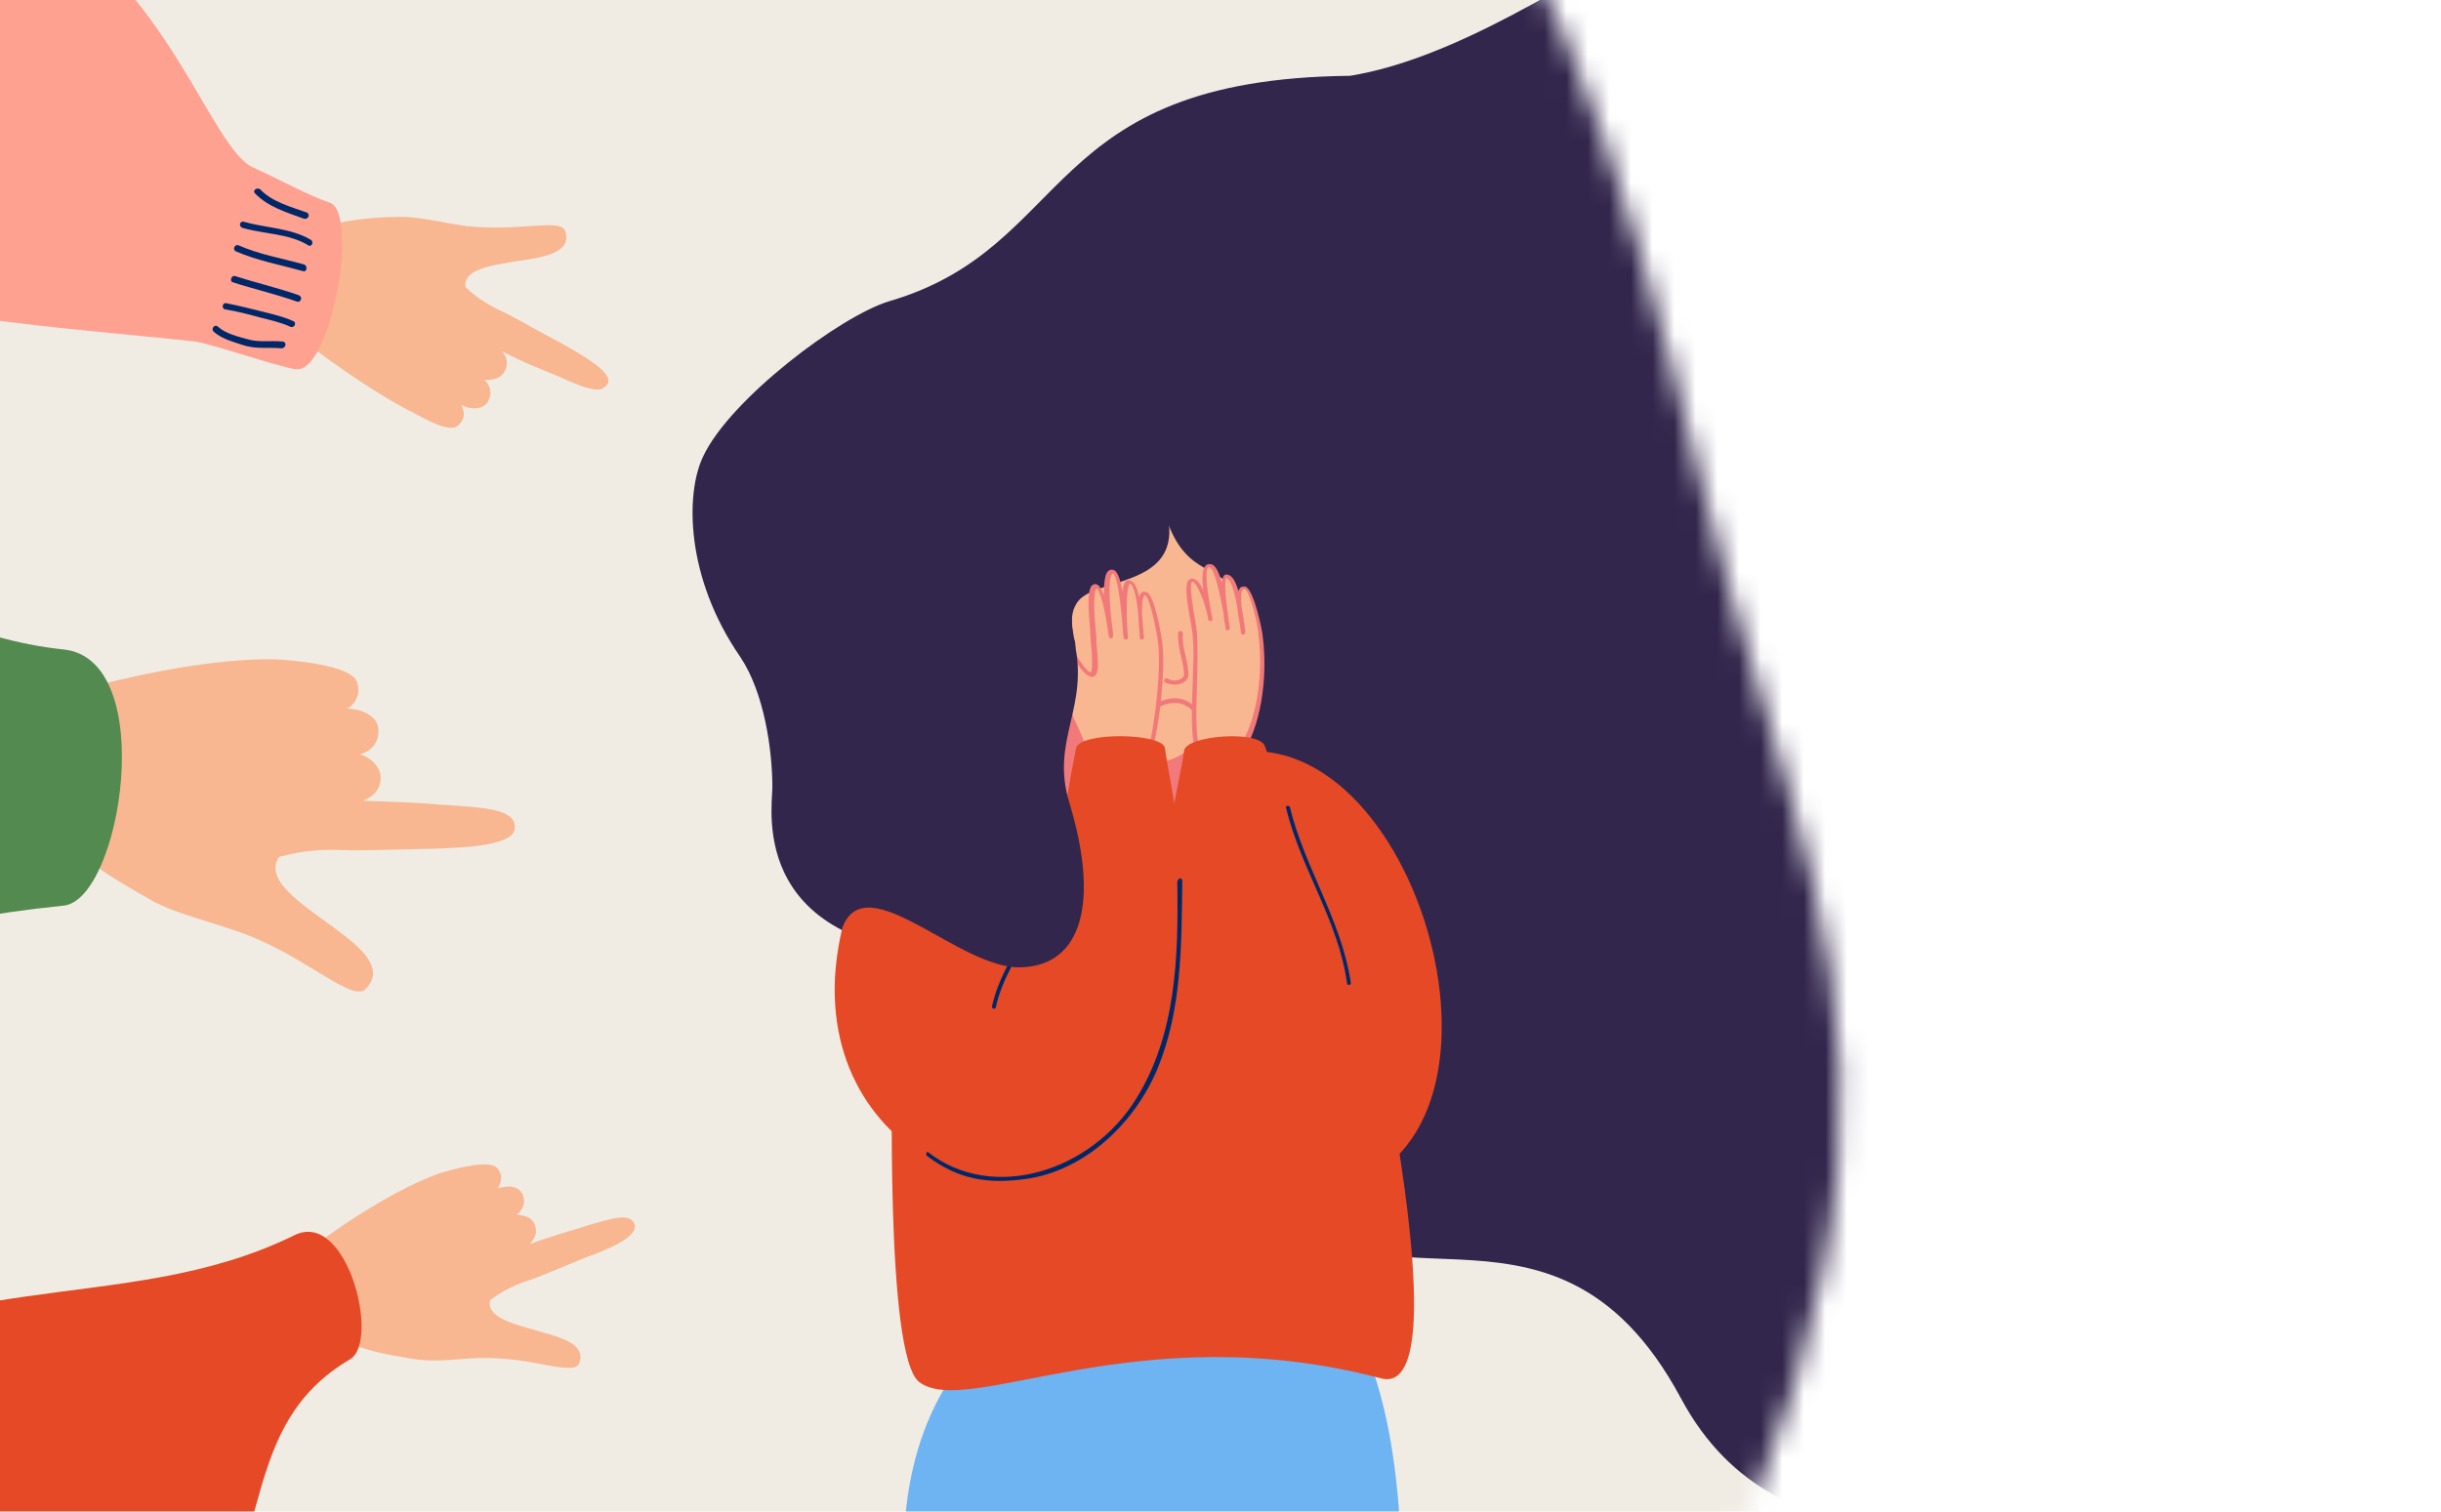 <svg width="113" height="70" viewBox="0 0 113 70" fill="none" xmlns="http://www.w3.org/2000/svg">
<mask id="mask0" style="mask-type:alpha" maskUnits="userSpaceOnUse" x="-98" y="-74" width="211" height="217">
<path d="M-18.064 95.089C-4.713 103.07 8.466 113.024 22.269 114.02C36.072 115.017 50.498 107.057 61.856 96.476C73.261 85.978 81.599 72.859 84.344 59.031C87.219 45.237 82.185 36.454 78.714 22.168C75.195 7.801 71.005 -6.396 61.587 -14.243C52.121 -22.173 36.951 -30.284 22.293 -33.317C7.683 -36.268 -12.627 -43.223 -25.939 -40.539C-39.333 -37.807 -45.382 -18.939 -55.014 -6.72C-64.598 5.583 -69.318 14.646 -69.857 29.614C-70.396 44.582 -64.485 59.651 -54.761 70.294C-45.037 80.938 -31.464 87.027 -18.064 95.089Z" fill="white"/>
</mask>
<g mask="url(#mask0)">
<rect x="-7" y="-16" width="109" height="102" fill="#F0ECE4"/>
<path d="M25.894 15.843C25.637 15.7 25.351 15.557 25.094 15.414C24.351 15.014 23.665 14.614 23.294 14.443C22.408 14.043 21.922 13.643 21.55 13.3C21.436 12.471 22.694 12.299 23.894 12.099C24.894 11.957 25.809 11.814 26.123 11.328C26.237 11.156 26.237 10.956 26.18 10.728C26.066 10.356 25.466 10.413 24.523 10.47C23.722 10.528 22.722 10.585 21.608 10.47C21.236 10.413 20.808 10.356 20.436 10.27C19.779 10.156 19.121 10.042 18.607 10.042H18.521C17.95 10.042 16.607 10.099 15.664 10.328C14.92 10.528 13.892 10.042 13.892 10.013C13.863 10.013 13.863 10.013 13.835 10.013C13.806 10.013 13.806 10.042 13.806 10.042L12.806 14.671C12.806 14.7 12.806 14.7 12.806 14.729C13.377 15.357 16.578 17.758 18.778 18.93C18.836 18.958 18.921 19.015 19.007 19.044C19.893 19.53 20.865 20.044 21.208 19.701C21.408 19.53 21.493 19.301 21.465 19.072C21.436 18.958 21.408 18.844 21.351 18.758C21.579 18.872 21.836 18.93 22.093 18.901C22.322 18.872 22.522 18.758 22.608 18.558C22.779 18.215 22.722 17.901 22.436 17.586C22.665 17.615 22.922 17.558 23.037 17.501C23.294 17.386 23.465 17.101 23.465 16.815C23.465 16.615 23.38 16.415 23.237 16.272C23.351 16.329 23.494 16.386 23.637 16.472C24.151 16.729 24.837 17.015 25.466 17.272C25.666 17.358 25.837 17.415 26.009 17.501C26.78 17.843 27.466 18.129 27.838 18.015C27.866 18.015 27.866 18.015 27.895 17.986C28.009 17.929 28.095 17.843 28.152 17.729C28.323 17.243 27.123 16.529 25.894 15.843Z" fill="#F8B791"/>
<path d="M-12.992 -9.499C-12.992 -9.499 -0.255 -4.961 2.432 -3.389C7.833 -0.274 9.833 6.927 11.72 7.756C12.691 8.185 14.32 9.07 15.263 9.385C16.635 9.842 15.349 17.215 13.72 17.101C13.063 17.044 9.719 15.901 9.033 15.815C-3.37 14.472 -19.945 14.3 -28.89 -2.761V-8.762L-12.992 -9.499Z" fill="#FFA191"/>
<path d="M14.063 10.127C13.292 9.842 12.406 9.584 11.806 8.956C11.663 8.813 11.92 8.641 12.063 8.784C12.606 9.356 13.492 9.584 14.206 9.842C14.378 9.927 14.263 10.184 14.063 10.127Z" fill="#002869"/>
<path d="M14.264 11.356C13.378 10.813 12.235 10.841 11.234 10.556C11.034 10.498 11.091 10.213 11.291 10.27C12.292 10.556 13.463 10.556 14.378 11.098C14.549 11.184 14.435 11.47 14.264 11.356Z" fill="#002869"/>
<path d="M13.721 13.957C12.749 13.614 11.749 13.386 10.777 13.071C10.606 13.014 10.72 12.728 10.892 12.785C11.863 13.1 12.863 13.328 13.835 13.671C14.035 13.757 13.921 14.043 13.721 13.957Z" fill="#002869"/>
<path d="M13.034 16.129C12.377 16.072 11.834 16.186 11.177 15.957C10.748 15.815 10.234 15.672 9.891 15.357C9.748 15.214 9.948 14.986 10.091 15.129C10.434 15.443 11.005 15.586 11.434 15.7C11.977 15.872 12.52 15.757 13.092 15.815C13.292 15.843 13.235 16.129 13.034 16.129Z" fill="#002869"/>
<path d="M14.035 12.557C13.006 12.271 11.92 12.071 10.92 11.642C10.748 11.556 10.863 11.299 11.034 11.356C12.006 11.785 13.034 11.957 14.063 12.242C14.263 12.299 14.206 12.614 14.035 12.557Z" fill="#002869"/>
<path d="M13.435 15.129C13.006 14.929 12.492 14.815 12.034 14.7C11.52 14.557 10.977 14.415 10.434 14.329C10.234 14.3 10.291 13.986 10.491 14.043C11.063 14.157 11.634 14.3 12.206 14.443C12.663 14.557 13.149 14.672 13.578 14.872C13.749 14.929 13.635 15.215 13.435 15.129Z" fill="#002869"/>
<path d="M29.381 56.71C29.352 56.596 29.267 56.51 29.181 56.453C28.838 56.253 28.123 56.481 27.323 56.71C27.152 56.767 26.952 56.824 26.78 56.881C26.152 57.053 25.494 57.281 24.951 57.453C24.808 57.51 24.666 57.567 24.523 57.596C24.666 57.453 24.78 57.281 24.808 57.081C24.837 56.796 24.723 56.538 24.494 56.395C24.38 56.338 24.151 56.253 23.922 56.253C24.237 55.995 24.323 55.681 24.208 55.338C24.123 55.138 23.98 55.024 23.751 54.967C23.522 54.909 23.265 54.967 23.037 55.024C23.094 54.938 23.151 54.824 23.18 54.709C23.237 54.481 23.18 54.281 23.008 54.081C22.637 53.652 20.779 54.195 20.322 54.338C17.864 55.224 14.835 57.424 14.292 57.91L14.263 57.939L14.921 62.483C14.921 62.483 14.921 62.511 14.949 62.511H14.978C14.978 62.511 16.006 62.14 16.721 62.397C17.607 62.711 18.864 62.883 19.407 62.968H19.493C20.007 63.026 20.608 62.997 21.265 62.94C21.636 62.911 22.036 62.883 22.408 62.883C22.436 62.883 22.436 62.883 22.465 62.883C23.522 62.883 24.465 63.054 25.209 63.197C25.666 63.283 26.037 63.34 26.323 63.34C26.58 63.34 26.752 63.283 26.809 63.14C26.895 62.94 26.895 62.74 26.809 62.568C26.58 62.083 25.694 61.854 24.78 61.597C23.665 61.282 22.494 60.968 22.694 60.196C23.094 59.911 23.608 59.568 24.494 59.282C24.866 59.168 25.58 58.853 26.294 58.567C26.552 58.453 26.837 58.339 27.123 58.224C28.266 57.824 29.524 57.253 29.381 56.71Z" fill="#F8B791"/>
<path d="M16.207 62.94C17.607 62.111 16.064 55.995 13.635 57.196C5.604 61.139 -2.826 58.196 -12.629 65.112C-16.915 68.141 -21.03 73.113 -21.773 77H8.891C12.72 71.399 11.034 65.998 16.207 62.94Z" fill="#E54925"/>
<path d="M23.694 37.905C23.323 37.476 22.294 37.391 21.065 37.305C20.808 37.276 20.522 37.276 20.236 37.248C19.293 37.162 18.293 37.133 17.493 37.105C17.235 37.105 17.007 37.076 16.807 37.076C17.093 36.962 17.35 36.791 17.493 36.533C17.693 36.162 17.664 35.762 17.407 35.419C17.293 35.276 17.007 35.019 16.664 34.933C17.235 34.761 17.521 34.361 17.521 33.847C17.521 33.533 17.378 33.276 17.093 33.104C16.807 32.904 16.407 32.818 16.064 32.818C16.207 32.733 16.35 32.618 16.435 32.475C16.607 32.218 16.635 31.904 16.521 31.561C16.235 30.789 13.463 30.561 12.749 30.532C8.977 30.446 3.775 31.875 2.775 32.247C2.747 32.247 2.747 32.275 2.747 32.275L1.289 38.734C1.289 38.762 1.289 38.762 1.289 38.791C1.289 38.791 1.318 38.82 1.346 38.82C1.375 38.82 2.918 38.848 3.747 39.563C4.747 40.449 6.404 41.334 7.09 41.734L7.205 41.792C7.862 42.135 8.691 42.392 9.605 42.678C10.148 42.849 10.691 43.021 11.177 43.192C12.663 43.735 13.835 44.478 14.778 45.05C15.635 45.564 16.292 45.964 16.692 45.907C16.807 45.907 16.893 45.85 16.95 45.764C17.178 45.535 17.293 45.278 17.264 44.992C17.207 44.221 16.15 43.449 15.035 42.649C13.663 41.649 12.263 40.649 12.92 39.677C13.606 39.505 14.463 39.305 15.807 39.363C16.378 39.391 17.464 39.363 18.636 39.334C19.064 39.334 19.493 39.305 19.922 39.305C21.779 39.248 23.751 39.134 23.837 38.362C23.837 38.162 23.808 38.019 23.694 37.905Z" fill="#F8B791"/>
<path d="M-2.655 33.304C-2.598 36.905 -3.398 40.363 -4.884 43.535C-2.827 42.763 -0.626 42.306 2.946 41.935C5.604 41.677 7.376 30.532 2.946 30.075C0.746 29.846 -1.198 29.217 -3.227 28.446C-2.827 30.103 -2.684 31.761 -2.655 33.304Z" fill="#528A4F"/>
<path d="M114 -8.762V76.972C114 76.972 108.523 69.352 99.721 70.495C92.314 70.495 82.366 73.222 77.822 64.763C71.735 53.389 62.731 62.425 58.873 54.367C57.987 52.538 55.53 44.279 45.242 44.279C34.553 44.279 35.754 37.506 35.754 36.448C35.754 34.734 35.382 32.076 34.268 30.418C31.724 26.732 31.724 22.845 32.553 21.131C33.782 18.501 38.888 14.631 41.175 13.945C49.748 11.431 48.147 3.654 62.493 3.511C72.026 1.966 83.877 -10.465 91.863 -8.504L114 -8.791V-8.762Z" fill="#32264C"/>
<path d="M64.903 76.972H42.241C42.241 76.972 41.727 72.371 41.898 70.342C42.47 63.797 45.956 61.94 46.842 60.139C47.471 58.882 61.103 58.996 62.189 60.625C65.246 65.198 64.903 73.257 64.903 76.972Z" fill="#6EB3F2"/>
<path d="M62.731 42.907C62.902 43.707 67.904 64.883 63.931 63.825C52.643 60.853 44.813 65.712 42.555 63.997C40.955 62.768 41.326 49.308 41.298 48.336C41.155 43.221 41.926 33.819 50.843 34.876C54.129 34.676 61.245 35.819 62.731 42.907Z" fill="#E54925"/>
<path d="M49.242 29.704L48.699 36.048C48.699 37.763 55.101 38.306 55.158 36.448L54.729 33.333L49.242 29.704Z" fill="#F27979"/>
<path d="M57.33 30.19C57.301 30.533 57.301 30.875 57.244 31.218C57.158 31.676 56.987 32.104 56.758 32.533C56.158 33.619 54.872 35.334 53.644 35.248C50.786 35.019 49.042 34.219 48.785 30.504C48.614 27.789 53.443 22.474 54.044 24.16C54.987 26.789 56.558 26.046 57.273 27.675C57.416 28.018 57.559 28.446 57.416 29.361C57.387 29.675 57.359 29.933 57.33 30.19Z" fill="#F8B791"/>
<path d="M38.869 31.59C40.869 29.989 39.526 28.303 39.926 26.503C40.441 24.017 41.87 24.931 43.727 23.131C43.899 22.959 44.07 22.788 44.242 22.559C49.328 16.358 55.415 21.959 55.415 21.959C55.415 21.959 53.701 21.244 54.101 24.159C54.529 27.246 50.557 26.731 49.843 27.932C49.586 28.332 49.586 28.789 49.671 29.246C49.7 29.389 49.7 29.532 49.757 29.675C50.443 32.79 37.983 32.333 38.869 31.59Z" fill="#32264C"/>
<path d="M54.415 31.704C54.529 31.704 54.643 31.675 54.758 31.618C54.929 31.533 55.015 31.39 55.015 31.218C55.015 30.99 54.958 30.732 54.901 30.447C54.815 30.104 54.729 29.732 54.758 29.332C54.758 29.275 54.7 29.218 54.643 29.218C54.586 29.218 54.529 29.275 54.529 29.332C54.529 29.761 54.615 30.161 54.7 30.504C54.758 30.79 54.815 31.018 54.815 31.218C54.815 31.304 54.758 31.39 54.643 31.447C54.472 31.533 54.243 31.533 54.043 31.418C53.986 31.39 53.929 31.418 53.9 31.475C53.872 31.533 53.9 31.59 53.958 31.618C54.072 31.675 54.243 31.704 54.415 31.704Z" fill="#F27979"/>
<path d="M56.301 29.704C56.73 29.704 57.13 29.532 57.158 29.532C57.215 29.504 57.244 29.447 57.215 29.39C57.187 29.332 57.13 29.304 57.073 29.332C57.073 29.332 56.072 29.761 55.587 29.218C55.558 29.189 55.472 29.161 55.444 29.218C55.415 29.247 55.386 29.332 55.444 29.361C55.672 29.647 55.987 29.704 56.301 29.704Z" fill="#012869"/>
<path d="M53.415 32.876C53.444 32.876 53.444 32.876 53.472 32.847C54.53 32.19 55.073 32.819 55.101 32.819C55.13 32.876 55.215 32.876 55.244 32.819C55.301 32.79 55.301 32.705 55.244 32.676C55.244 32.676 54.558 31.904 53.358 32.676C53.301 32.705 53.301 32.762 53.329 32.819C53.358 32.847 53.386 32.876 53.415 32.876Z" fill="#F27979"/>
<path d="M55.301 29.475C55.244 28.818 54.758 26.903 55.158 26.875C55.501 26.846 55.958 28.246 56.015 28.732C55.958 28.246 55.444 26.103 56.015 26.217C56.444 26.303 56.816 28.789 56.844 29.104C56.844 28.932 56.387 26.589 56.816 26.703C57.301 26.846 57.53 28.989 57.559 29.304C57.559 29.104 57.101 27.075 57.616 27.246C57.93 27.36 58.302 29.047 58.33 29.361C58.673 31.961 57.959 34.162 57.416 34.762L55.415 34.705C55.072 33.762 55.415 30.847 55.301 29.475Z" fill="#F8B791"/>
<path d="M57.415 34.819L55.415 34.762C55.386 34.762 55.329 34.733 55.329 34.705C55.129 34.162 55.158 32.847 55.215 31.618C55.243 30.79 55.272 30.018 55.215 29.503C55.215 29.332 55.158 29.018 55.101 28.703C54.929 27.76 54.843 27.103 55.015 26.874C55.072 26.817 55.129 26.789 55.186 26.789C55.386 26.789 55.558 27.017 55.701 27.332C55.644 26.789 55.644 26.36 55.815 26.189C55.872 26.131 55.958 26.103 56.072 26.131C56.272 26.16 56.444 26.531 56.558 26.989C56.587 26.817 56.615 26.703 56.672 26.646C56.73 26.589 56.787 26.589 56.844 26.617C56.987 26.646 57.158 26.789 57.33 27.36C57.358 27.303 57.387 27.246 57.415 27.217C57.472 27.16 57.558 27.16 57.644 27.16C58.073 27.303 58.444 29.332 58.444 29.361C58.787 31.99 58.073 34.19 57.501 34.848C57.472 34.819 57.444 34.819 57.415 34.819ZM57.53 27.303C57.444 27.36 57.444 27.617 57.473 28.075C57.53 28.389 57.587 28.732 57.644 29.189V29.218C57.644 29.246 57.644 29.246 57.644 29.275C57.644 29.332 57.615 29.389 57.558 29.389C57.501 29.389 57.444 29.361 57.444 29.303V29.246C57.444 29.189 57.415 29.132 57.415 29.046C57.358 28.703 57.301 28.389 57.273 28.103C57.072 26.931 56.844 26.789 56.787 26.76C56.73 26.789 56.644 27.046 56.844 28.446C56.872 28.703 56.901 28.903 56.93 29.018C56.93 29.046 56.93 29.075 56.93 29.075C56.93 29.132 56.901 29.189 56.844 29.189C56.787 29.189 56.73 29.161 56.73 29.103C56.73 29.075 56.73 29.075 56.73 29.046C56.73 29.018 56.73 28.96 56.701 28.875C56.672 28.703 56.644 28.56 56.644 28.418C56.472 27.474 56.215 26.303 55.986 26.274C55.958 26.274 55.929 26.274 55.929 26.274C55.729 26.474 55.958 27.703 56.044 28.218C56.072 28.418 56.101 28.56 56.129 28.646C56.129 28.703 56.101 28.761 56.044 28.761C55.986 28.761 55.929 28.732 55.929 28.675C55.844 28.046 55.415 26.931 55.186 26.931C55.043 27.103 55.215 28.017 55.301 28.589C55.358 28.903 55.415 29.189 55.415 29.389C55.444 29.932 55.444 30.704 55.415 31.532C55.386 32.704 55.329 33.933 55.501 34.476L57.387 34.533C57.873 33.933 58.587 31.875 58.244 29.246C58.187 28.732 57.816 27.274 57.587 27.217C57.558 27.303 57.558 27.303 57.53 27.303Z" fill="#F27979"/>
<path d="M49.528 33.105C49.27 32.361 49.328 31.447 49.156 31.047C48.756 30.132 48.584 29.675 48.699 29.504C49.213 28.875 50.013 31.333 50.556 31.218C50.756 31.076 50.642 30.218 50.614 29.761C50.585 29.104 50.299 27.132 50.699 27.132C51.042 27.103 51.299 28.989 51.385 29.475C51.328 28.989 50.956 26.36 51.528 26.446C51.928 26.532 52.071 29.189 52.1 29.532C52.1 29.361 51.9 26.817 52.3 26.932C52.757 27.046 52.814 29.218 52.871 29.532C52.871 29.332 52.585 27.303 53.071 27.475C53.386 27.56 53.7 29.475 53.728 29.79C53.9 31.247 53.443 34.762 53.043 35.162L50.699 35.819C50.699 35.819 50.242 34.934 50.099 34.505C49.899 33.905 49.642 33.39 49.528 33.105Z" fill="#F8B791"/>
<path d="M50.614 35.848C50.585 35.819 50.157 34.962 49.985 34.505C49.871 34.19 49.728 33.876 49.614 33.619C49.528 33.419 49.471 33.276 49.414 33.133C49.271 32.704 49.214 32.247 49.185 31.847C49.157 31.533 49.128 31.247 49.042 31.075C48.614 30.075 48.442 29.646 48.614 29.447C48.728 29.332 48.842 29.304 48.899 29.304C49.185 29.332 49.471 29.761 49.785 30.275C50.014 30.647 50.328 31.133 50.5 31.133C50.585 30.99 50.557 30.418 50.528 30.104C50.528 29.989 50.5 29.875 50.5 29.789C50.5 29.646 50.471 29.475 50.471 29.275C50.385 28.246 50.328 27.389 50.528 27.132C50.585 27.075 50.643 27.046 50.7 27.046C50.843 27.046 50.986 27.217 51.1 27.589C51.1 26.96 51.157 26.56 51.3 26.446C51.357 26.389 51.443 26.36 51.529 26.389C51.7 26.417 51.843 26.703 51.957 27.389C51.986 27.16 52.043 26.989 52.129 26.903C52.186 26.875 52.243 26.846 52.3 26.875C52.5 26.932 52.643 27.189 52.729 27.646C52.757 27.56 52.786 27.503 52.843 27.446C52.9 27.389 52.986 27.389 53.072 27.418C53.5 27.56 53.815 29.818 53.815 29.818C53.986 31.276 53.529 34.848 53.1 35.276C53.1 35.276 53.072 35.305 53.043 35.305L50.7 35.962H50.671C50.671 35.905 50.614 35.877 50.614 35.848ZM53.615 29.789C53.529 29.104 53.215 27.646 53.014 27.56C52.986 27.56 52.986 27.56 52.986 27.56C52.929 27.617 52.843 27.817 52.872 28.532C52.9 28.732 52.9 28.961 52.929 29.218C52.929 29.304 52.929 29.361 52.957 29.418C52.957 29.447 52.957 29.504 52.957 29.504C52.957 29.561 52.929 29.618 52.872 29.618C52.815 29.618 52.757 29.589 52.757 29.532C52.757 29.504 52.757 29.475 52.757 29.447C52.757 29.447 52.757 29.418 52.757 29.389C52.729 29.075 52.7 28.789 52.7 28.561C52.614 27.589 52.472 27.075 52.3 27.017C52.186 27.103 52.1 27.989 52.214 29.504C52.214 29.561 52.186 29.618 52.129 29.618C52.072 29.618 52.014 29.589 52.014 29.532C52.014 29.475 51.986 29.361 51.986 29.218C51.814 26.989 51.614 26.589 51.529 26.56C51.5 26.56 51.5 26.56 51.5 26.56C51.386 26.674 51.243 27.16 51.529 29.361V29.447C51.529 29.504 51.5 29.561 51.443 29.561C51.386 29.561 51.328 29.532 51.328 29.475C51.157 28.132 50.9 27.275 50.757 27.246C50.585 27.446 50.671 28.618 50.728 29.246C50.757 29.447 50.757 29.646 50.757 29.761C50.757 29.847 50.785 29.961 50.785 30.075C50.843 30.704 50.871 31.161 50.671 31.304C50.671 31.304 50.643 31.333 50.614 31.333C50.3 31.39 49.985 30.933 49.642 30.39C49.414 30.018 49.099 29.532 48.928 29.532C48.899 29.532 48.871 29.532 48.814 29.589C48.728 29.704 48.985 30.275 49.271 31.018C49.357 31.218 49.385 31.504 49.414 31.847C49.442 32.247 49.499 32.676 49.642 33.076C49.671 33.19 49.757 33.362 49.842 33.533C49.957 33.79 50.1 34.105 50.214 34.419C50.328 34.762 50.671 35.448 50.785 35.648L53.014 35.019C53.329 34.619 53.786 31.218 53.615 29.789Z" fill="#F27979"/>
<path d="M53.929 34.648C54.129 36.42 56.673 46.393 52.472 51.452C51.815 52.223 49.185 54.481 47.871 54.681C41.841 55.567 33.639 47.965 42.612 35.62C42.612 35.62 45.813 42.278 47.728 41.706C49.5 41.192 48.471 41.306 49.814 34.648C49.986 33.876 53.844 33.933 53.929 34.648Z" fill="#E54925"/>
<path d="M54.815 34.763C54.586 36.906 49.814 54.167 58.901 55.196C71.447 56.596 67.103 35.82 58.644 34.82C58.616 35.248 59.387 36.763 57.701 37.277C57.816 37.392 60.33 40.364 59.559 37.106C59.387 36.42 58.987 35.82 58.559 34.562C58.33 33.791 54.901 34.048 54.815 34.763Z" fill="#E54925"/>
<path d="M59.702 37.334C60.388 40.191 62.102 42.592 62.531 45.507C62.559 45.621 62.359 45.65 62.359 45.535C61.959 42.62 60.216 40.249 59.53 37.391C59.502 37.276 59.702 37.334 59.702 37.334Z" fill="#002869"/>
<path d="M49.813 38.534C49.356 40.077 48.641 41.477 47.87 42.878C47.212 44.078 46.384 45.307 46.098 46.65C46.069 46.764 45.898 46.707 45.926 46.593C46.184 45.393 46.841 44.335 47.413 43.306C48.298 41.763 49.127 40.191 49.642 38.477C49.67 38.362 49.842 38.42 49.813 38.534Z" fill="#002869"/>
<path d="M54.729 40.82C54.7 43.821 54.7 46.793 53.586 49.48C52.557 51.966 50.242 54.223 47.47 54.595C45.784 54.824 44.412 54.652 42.926 53.538C42.841 53.48 42.869 53.28 42.983 53.366C45.956 55.681 50.528 54.252 52.614 50.851C54.443 47.879 54.557 44.364 54.5 40.849C54.529 40.649 54.729 40.592 54.729 40.82Z" fill="#002869"/>
<path d="M38.869 31.589C40.869 29.989 39.526 28.303 39.926 26.502C40.44 24.016 41.869 24.931 43.727 23.13C43.898 22.959 44.07 22.787 44.241 22.559C49.328 16.357 49.585 28.789 49.642 29.274C49.671 29.417 49.671 29.56 49.728 29.703C50.443 32.79 48.614 34.247 49.5 37.162C50.9 41.763 50.1 44.706 47.27 44.792C44.441 44.907 40.155 40.105 39.011 42.906C39.011 42.906 37.983 32.332 38.869 31.589Z" fill="#32264C"/>
</g>
</svg>
